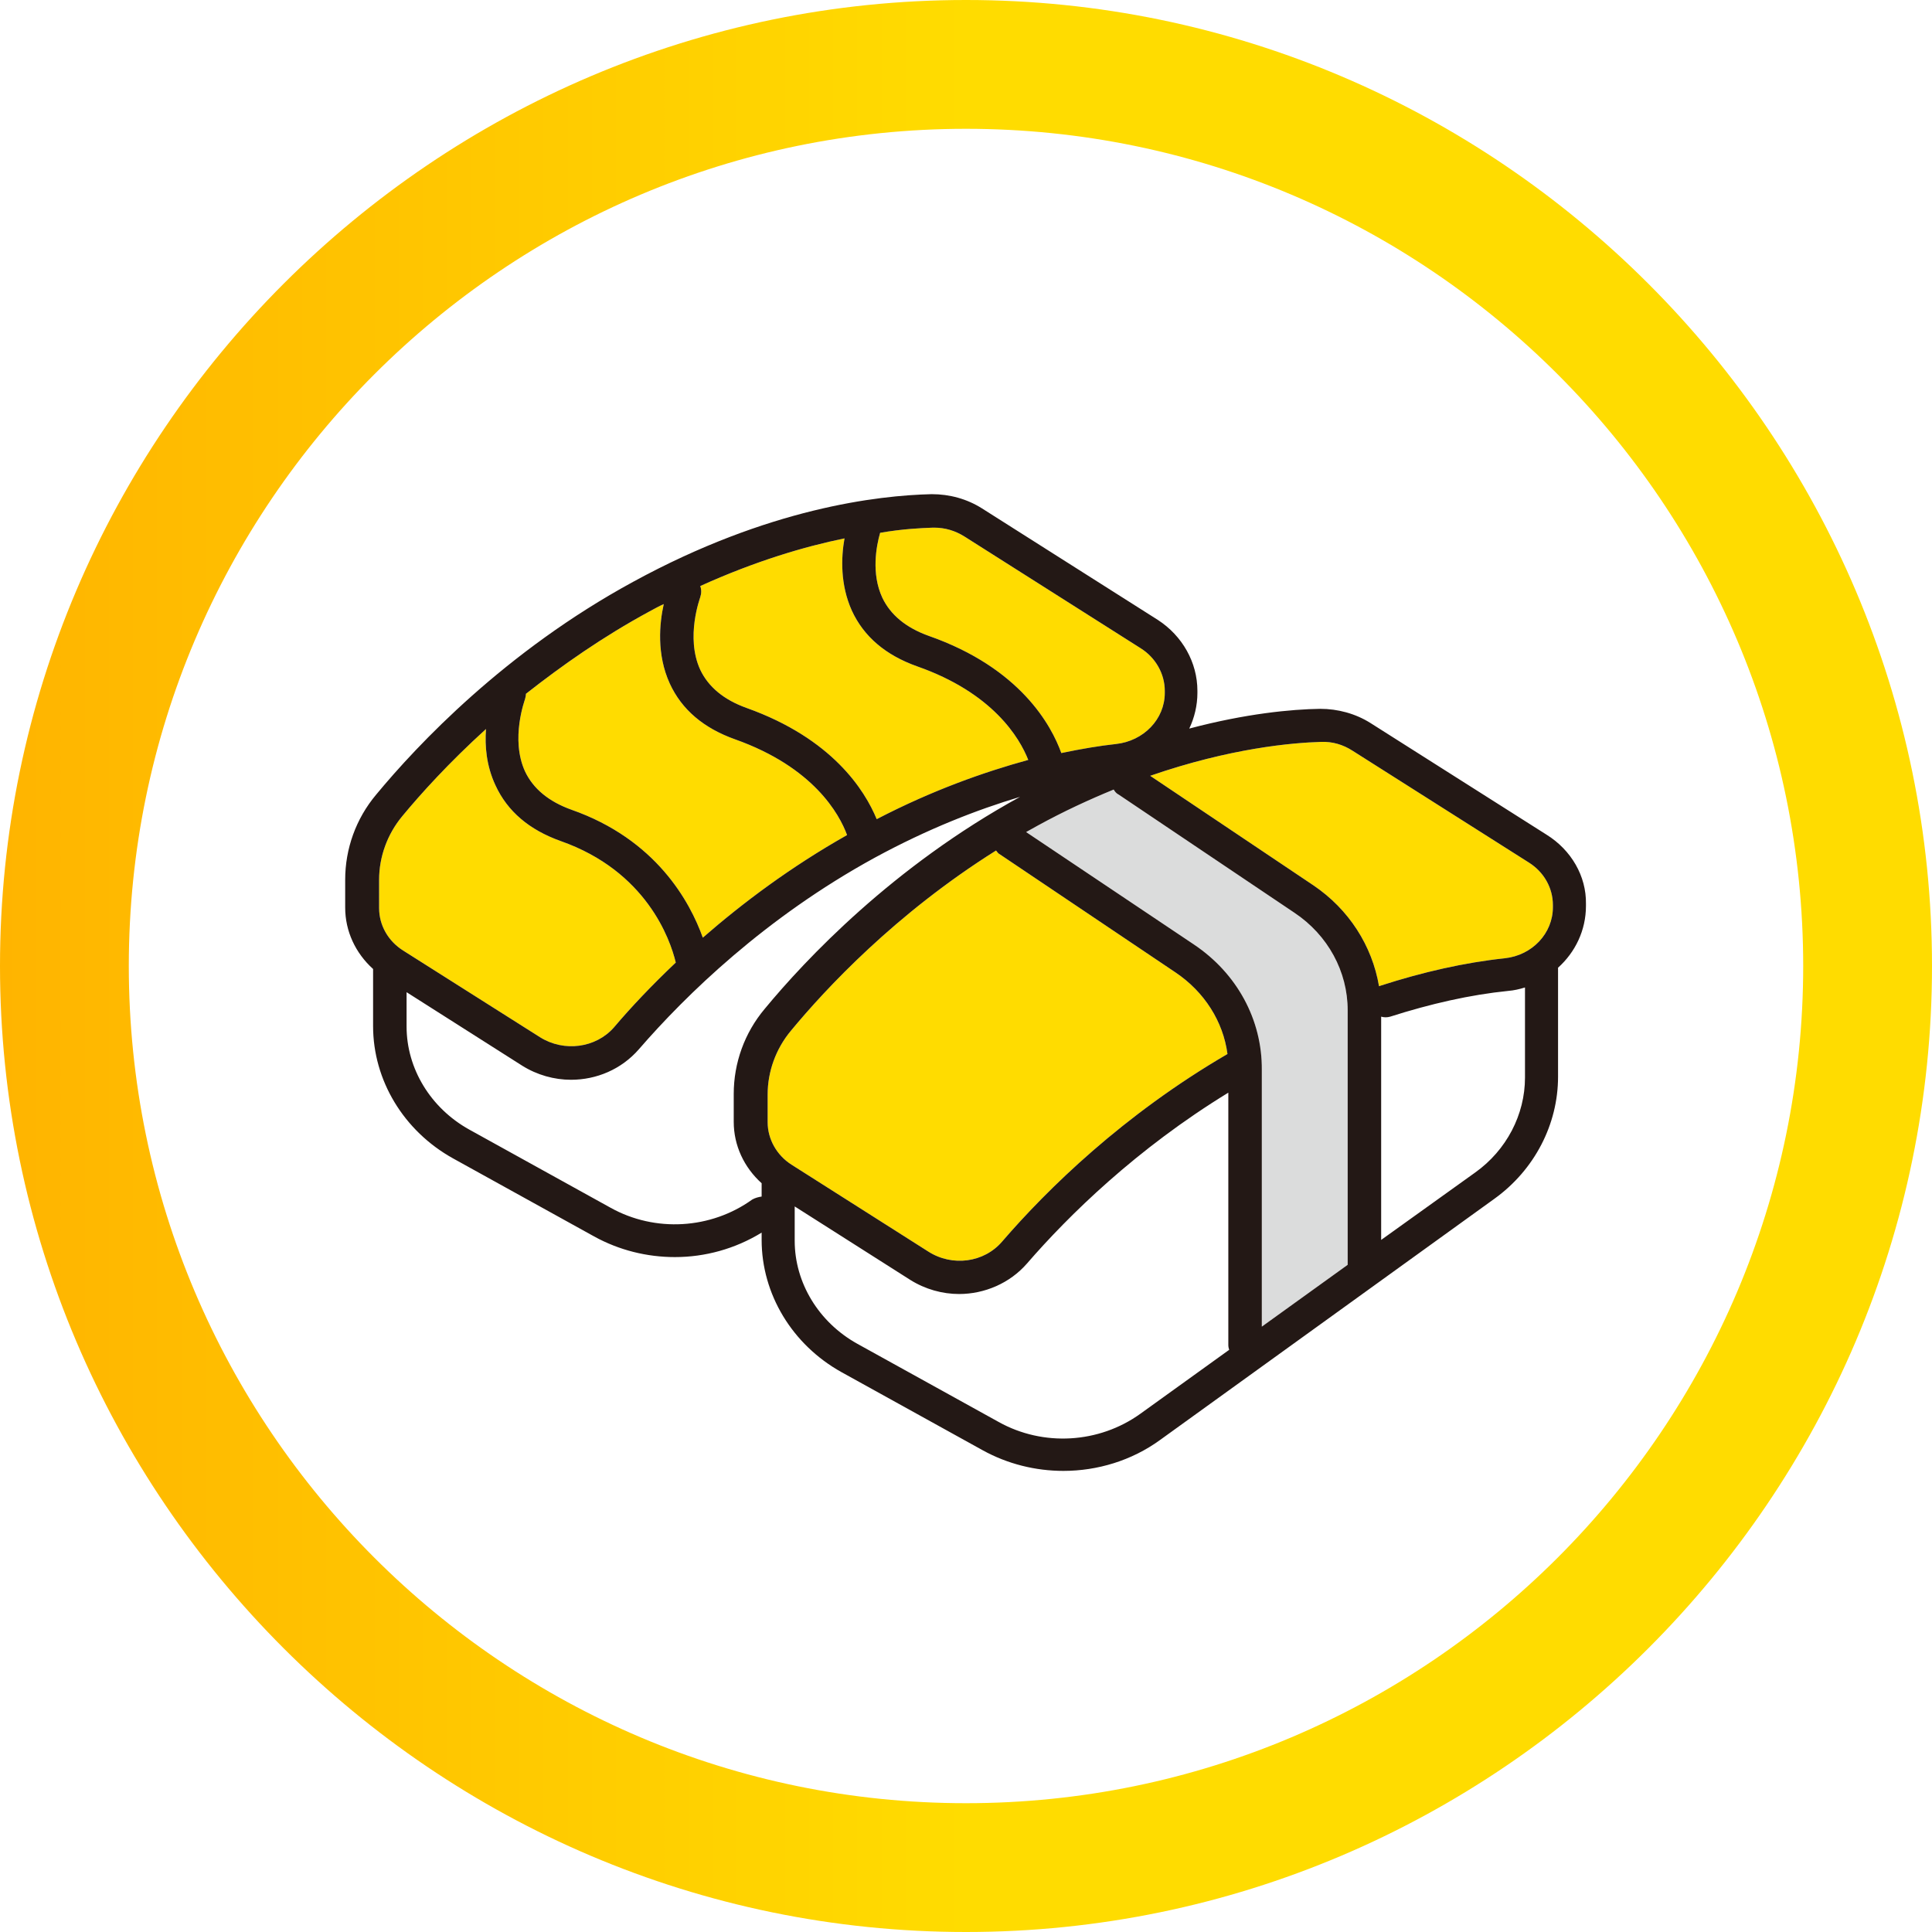 <?xml version="1.0" encoding="utf-8"?>
<!-- Generator: Adobe Illustrator 28.2.0, SVG Export Plug-In . SVG Version: 6.00 Build 0)  -->
<svg version="1.1" id="レイヤー_1" xmlns="http://www.w3.org/2000/svg" xmlns:xlink="http://www.w3.org/1999/xlink" x="0px"
	 y="0px" viewBox="0 0 45 45" style="enable-background:new 0 0 45 45;" xml:space="preserve">
<style type="text/css">
	.st0{fill:#FFDC00;}
	.st1{fill:#DBDCDC;}
	.st2{fill:#231815;}
	.st3{fill:url(#SVGID_1_);}
</style>
<g>
	<g id="_レイヤー_1-2_00000122722022651353347690000011151027845641515949_">
		<path class="st0" d="M30.77,17.28c0.26-0.01,0.51,0.06,0.74,0.21l4.1,2.6c0.35,0.22,0.56,0.59,0.56,0.99v0.05
			c0,0.61-0.48,1.12-1.12,1.19c-0.94,0.1-1.91,0.32-2.9,0.64c-0.01,0-0.01,0.01-0.03,0.01c-0.16-0.94-0.7-1.79-1.53-2.35l-3.8-2.55
			C28.67,17.42,30.11,17.3,30.77,17.28z"/>
		<path class="st0" d="M18.44,27.13c-0.35-0.22-0.56-0.6-0.56-0.99v-0.65c0-0.53,0.19-1.06,0.54-1.48c0.81-0.98,2.44-2.73,4.78-4.2
			c0.03,0.04,0.05,0.07,0.09,0.09l4.09,2.75c0.67,0.45,1.11,1.14,1.21,1.9c-2.42,1.41-4.19,3.14-5.25,4.37
			c-0.42,0.49-1.16,0.59-1.72,0.23L18.44,27.13L18.44,27.13z"/>
		<path class="st1" d="M27.81,22l-3.91-2.62c0.09-0.05,0.18-0.1,0.27-0.15c0.62-0.34,1.21-0.61,1.77-0.84
			c0.03,0.05,0.06,0.09,0.12,0.12l4.09,2.75c0.78,0.52,1.24,1.37,1.24,2.27v5.93l-2,1.44v-5.98C29.4,23.75,28.81,22.67,27.81,22
			L27.81,22z"/>
		<path class="st0" d="M20.42,19.08c-0.28-0.68-1.04-1.88-3.03-2.59C16.86,16.3,16.5,16,16.31,15.6c-0.35-0.76,0-1.68,0-1.69
			c0.03-0.09,0.03-0.18,0-0.26c1.28-0.58,2.43-0.92,3.36-1.11c-0.08,0.45-0.1,1.08,0.17,1.68c0.28,0.61,0.79,1.04,1.52,1.3
			c1.77,0.62,2.39,1.67,2.59,2.18C22.93,17.98,21.73,18.4,20.42,19.08L20.42,19.08z"/>
		<path class="st0" d="M21.73,12.29c0,0,0.02,0,0.03,0c0.25,0,0.49,0.07,0.71,0.21l4.1,2.6c0.35,0.22,0.56,0.6,0.56,0.99v0.05
			c0,0.61-0.49,1.12-1.14,1.19c-0.37,0.04-0.79,0.11-1.27,0.21c-0.23-0.64-0.95-1.98-3.09-2.73c-0.53-0.19-0.89-0.49-1.08-0.89
			c-0.26-0.56-0.14-1.2-0.05-1.51C21.02,12.32,21.44,12.3,21.73,12.29L21.73,12.29z"/>
		<path class="st0" d="M15.13,14.24c0.11-0.06,0.22-0.12,0.33-0.17c-0.1,0.45-0.17,1.17,0.14,1.85c0.28,0.61,0.79,1.04,1.52,1.3
			c1.83,0.65,2.43,1.74,2.61,2.23c-1.31,0.74-2.43,1.58-3.36,2.39c-0.3-0.84-1.09-2.29-3.06-2.98c-0.53-0.19-0.89-0.49-1.08-0.89
			c-0.35-0.76,0-1.68,0-1.69c0.01-0.04,0.02-0.08,0.02-0.12C13.09,15.5,14.04,14.83,15.13,14.24z"/>
		<path class="st0" d="M8.83,20.49c0-0.53,0.19-1.06,0.54-1.48c0.43-0.52,1.08-1.24,1.95-2.03c-0.03,0.4,0.01,0.86,0.22,1.31
			c0.28,0.61,0.79,1.04,1.52,1.3c1.99,0.7,2.55,2.28,2.68,2.83c-0.57,0.54-1.05,1.05-1.44,1.51c-0.42,0.48-1.16,0.58-1.72,0.23l0,0
			l-3.19-2.02c-0.35-0.22-0.56-0.59-0.56-0.99L8.83,20.49L8.83,20.49z"/>
		<path class="st2" d="M36.02,19.44l-4.1-2.6c-0.35-0.22-0.76-0.33-1.17-0.33c-0.67,0.01-1.73,0.11-3.05,0.46
			c0.12-0.25,0.19-0.54,0.19-0.83v-0.05c0-0.66-0.35-1.28-0.92-1.65l-4.1-2.6c-0.35-0.22-0.75-0.33-1.17-0.33
			c-1.25,0.03-3.8,0.32-6.95,2.04c-2.98,1.62-5.03,3.8-5.99,4.96c-0.47,0.56-0.72,1.26-0.72,1.98v0.65c0,0.55,0.24,1.06,0.65,1.43
			v1.33c0,1.26,0.71,2.44,1.86,3.08l3.29,1.82c0.58,0.32,1.23,0.48,1.88,0.48c0.7,0,1.4-0.19,2.02-0.57v0.17
			c0,1.26,0.71,2.44,1.86,3.08l3.29,1.82c0.58,0.32,1.23,0.48,1.88,0.48c0.79,0,1.59-0.24,2.25-0.72l7.79-5.62
			c0.93-0.67,1.48-1.73,1.48-2.84v-2.54c0.4-0.36,0.65-0.87,0.65-1.44v-0.05C36.95,20.41,36.6,19.8,36.02,19.44L36.02,19.44z
			 M30.77,17.28c0.26-0.01,0.51,0.06,0.74,0.21l4.1,2.6c0.35,0.22,0.56,0.59,0.56,0.99v0.05c0,0.61-0.48,1.12-1.12,1.19
			c-0.94,0.1-1.91,0.32-2.9,0.64c-0.01,0-0.01,0.01-0.03,0.01c-0.16-0.94-0.7-1.79-1.53-2.35l-3.8-2.55
			C28.67,17.42,30.11,17.3,30.77,17.28z M18.44,27.13c-0.35-0.22-0.56-0.6-0.56-0.99v-0.65c0-0.53,0.19-1.06,0.54-1.48
			c0.81-0.98,2.44-2.73,4.78-4.2c0.03,0.04,0.05,0.07,0.09,0.09l4.09,2.75c0.67,0.45,1.11,1.14,1.21,1.9
			c-2.42,1.41-4.19,3.14-5.25,4.37c-0.42,0.49-1.16,0.59-1.72,0.23L18.44,27.13L18.44,27.13z M27.81,22l-3.91-2.62
			c0.09-0.05,0.18-0.1,0.27-0.15c0.62-0.34,1.21-0.61,1.77-0.84c0.03,0.05,0.06,0.09,0.12,0.12l4.09,2.75
			c0.78,0.52,1.24,1.37,1.24,2.27v5.93l-2,1.44v-5.98C29.4,23.75,28.81,22.67,27.81,22L27.81,22z M20.42,19.08
			c-0.28-0.68-1.04-1.88-3.03-2.59C16.86,16.3,16.5,16,16.31,15.6c-0.35-0.76,0-1.68,0-1.69c0.03-0.09,0.03-0.18,0-0.26
			c1.28-0.58,2.43-0.92,3.36-1.11c-0.08,0.45-0.1,1.08,0.17,1.68c0.28,0.61,0.79,1.04,1.52,1.3c1.77,0.62,2.39,1.67,2.59,2.18
			C22.93,17.98,21.73,18.4,20.42,19.08L20.42,19.08z M21.73,12.29c0,0,0.02,0,0.03,0c0.25,0,0.49,0.07,0.71,0.21l4.1,2.6
			c0.35,0.22,0.56,0.6,0.56,0.99v0.05c0,0.61-0.49,1.12-1.14,1.19c-0.37,0.04-0.79,0.11-1.27,0.21c-0.23-0.64-0.95-1.98-3.09-2.73
			c-0.53-0.19-0.89-0.49-1.08-0.89c-0.26-0.56-0.14-1.2-0.05-1.51C21.02,12.32,21.44,12.3,21.73,12.29L21.73,12.29z M15.13,14.24
			c0.11-0.06,0.22-0.12,0.33-0.17c-0.1,0.45-0.17,1.17,0.14,1.85c0.28,0.61,0.79,1.04,1.52,1.3c1.83,0.65,2.43,1.74,2.61,2.23
			c-1.31,0.74-2.43,1.58-3.36,2.39c-0.3-0.84-1.09-2.29-3.06-2.98c-0.53-0.19-0.89-0.49-1.08-0.89c-0.35-0.76,0-1.68,0-1.69
			c0.01-0.04,0.02-0.08,0.02-0.12C13.09,15.5,14.04,14.83,15.13,14.24z M8.83,20.49c0-0.53,0.19-1.06,0.54-1.48
			c0.43-0.52,1.08-1.24,1.95-2.03c-0.03,0.4,0.01,0.86,0.22,1.31c0.28,0.61,0.79,1.04,1.52,1.3c1.99,0.7,2.55,2.28,2.68,2.83
			c-0.57,0.54-1.05,1.05-1.44,1.51c-0.42,0.48-1.16,0.58-1.72,0.23l0,0l-3.19-2.02c-0.35-0.22-0.56-0.59-0.56-0.99L8.83,20.49
			L8.83,20.49z M17.52,27.94c-0.96,0.69-2.26,0.77-3.3,0.19l-3.29-1.82c-0.9-0.5-1.46-1.42-1.46-2.4v-0.8l2.69,1.71
			c0.35,0.22,0.75,0.33,1.14,0.33c0.59,0,1.17-0.24,1.58-0.71c1.1-1.27,2.95-3.07,5.49-4.46c1.25-0.68,2.39-1.12,3.39-1.42
			c-2.96,1.62-5,3.79-5.95,4.94c-0.47,0.56-0.72,1.26-0.72,1.98v0.65c0,0.55,0.24,1.06,0.65,1.43v0.31
			C17.67,27.88,17.59,27.9,17.52,27.94L17.52,27.94z M26.56,32.93c-0.96,0.69-2.26,0.77-3.3,0.19l-3.29-1.82
			c-0.9-0.5-1.46-1.42-1.46-2.4v-0.8l2.69,1.71c0.35,0.22,0.75,0.33,1.14,0.33c0.59,0,1.18-0.25,1.58-0.71
			c0.97-1.12,2.55-2.67,4.69-3.98v5.88c0,0.04,0.01,0.08,0.02,0.11L26.56,32.93L26.56,32.93z M35.52,25.1
			c0,0.86-0.43,1.69-1.16,2.21l-2.19,1.57v-5.2c0.07,0.02,0.14,0.02,0.21,0c0.94-0.3,1.86-0.51,2.75-0.6
			c0.13-0.01,0.26-0.04,0.39-0.08L35.52,25.1L35.52,25.1z"/>
	</g>
	<g>
		<g>
			<g>
				<g>
					<g>
						<g>
							<g>
								<g>
									
										<linearGradient id="SVGID_1_" gradientUnits="userSpaceOnUse" x1="0" y1="21.61" x2="45" y2="21.61" gradientTransform="matrix(1 0 0 -1 0 44.11)">
										<stop  offset="0" style="stop-color:#FFB400"/>
										<stop  offset="0.5" style="stop-color:#FFDC00"/>
									</linearGradient>
									<path class="st3" d="M22.5,3C33.25,3,42,11.75,42,22.5S33.25,42,22.5,42S3,33.25,3,22.5S11.75,3,22.5,3 M22.5,0
										C10.12,0,0,10.12,0,22.5S10.12,45,22.5,45S45,34.88,45,22.5S34.88,0,22.5,0L22.5,0z"/>
								</g>
							</g>
						</g>
					</g>
				</g>
			</g>
		</g>
	</g>
</g>
</svg>
